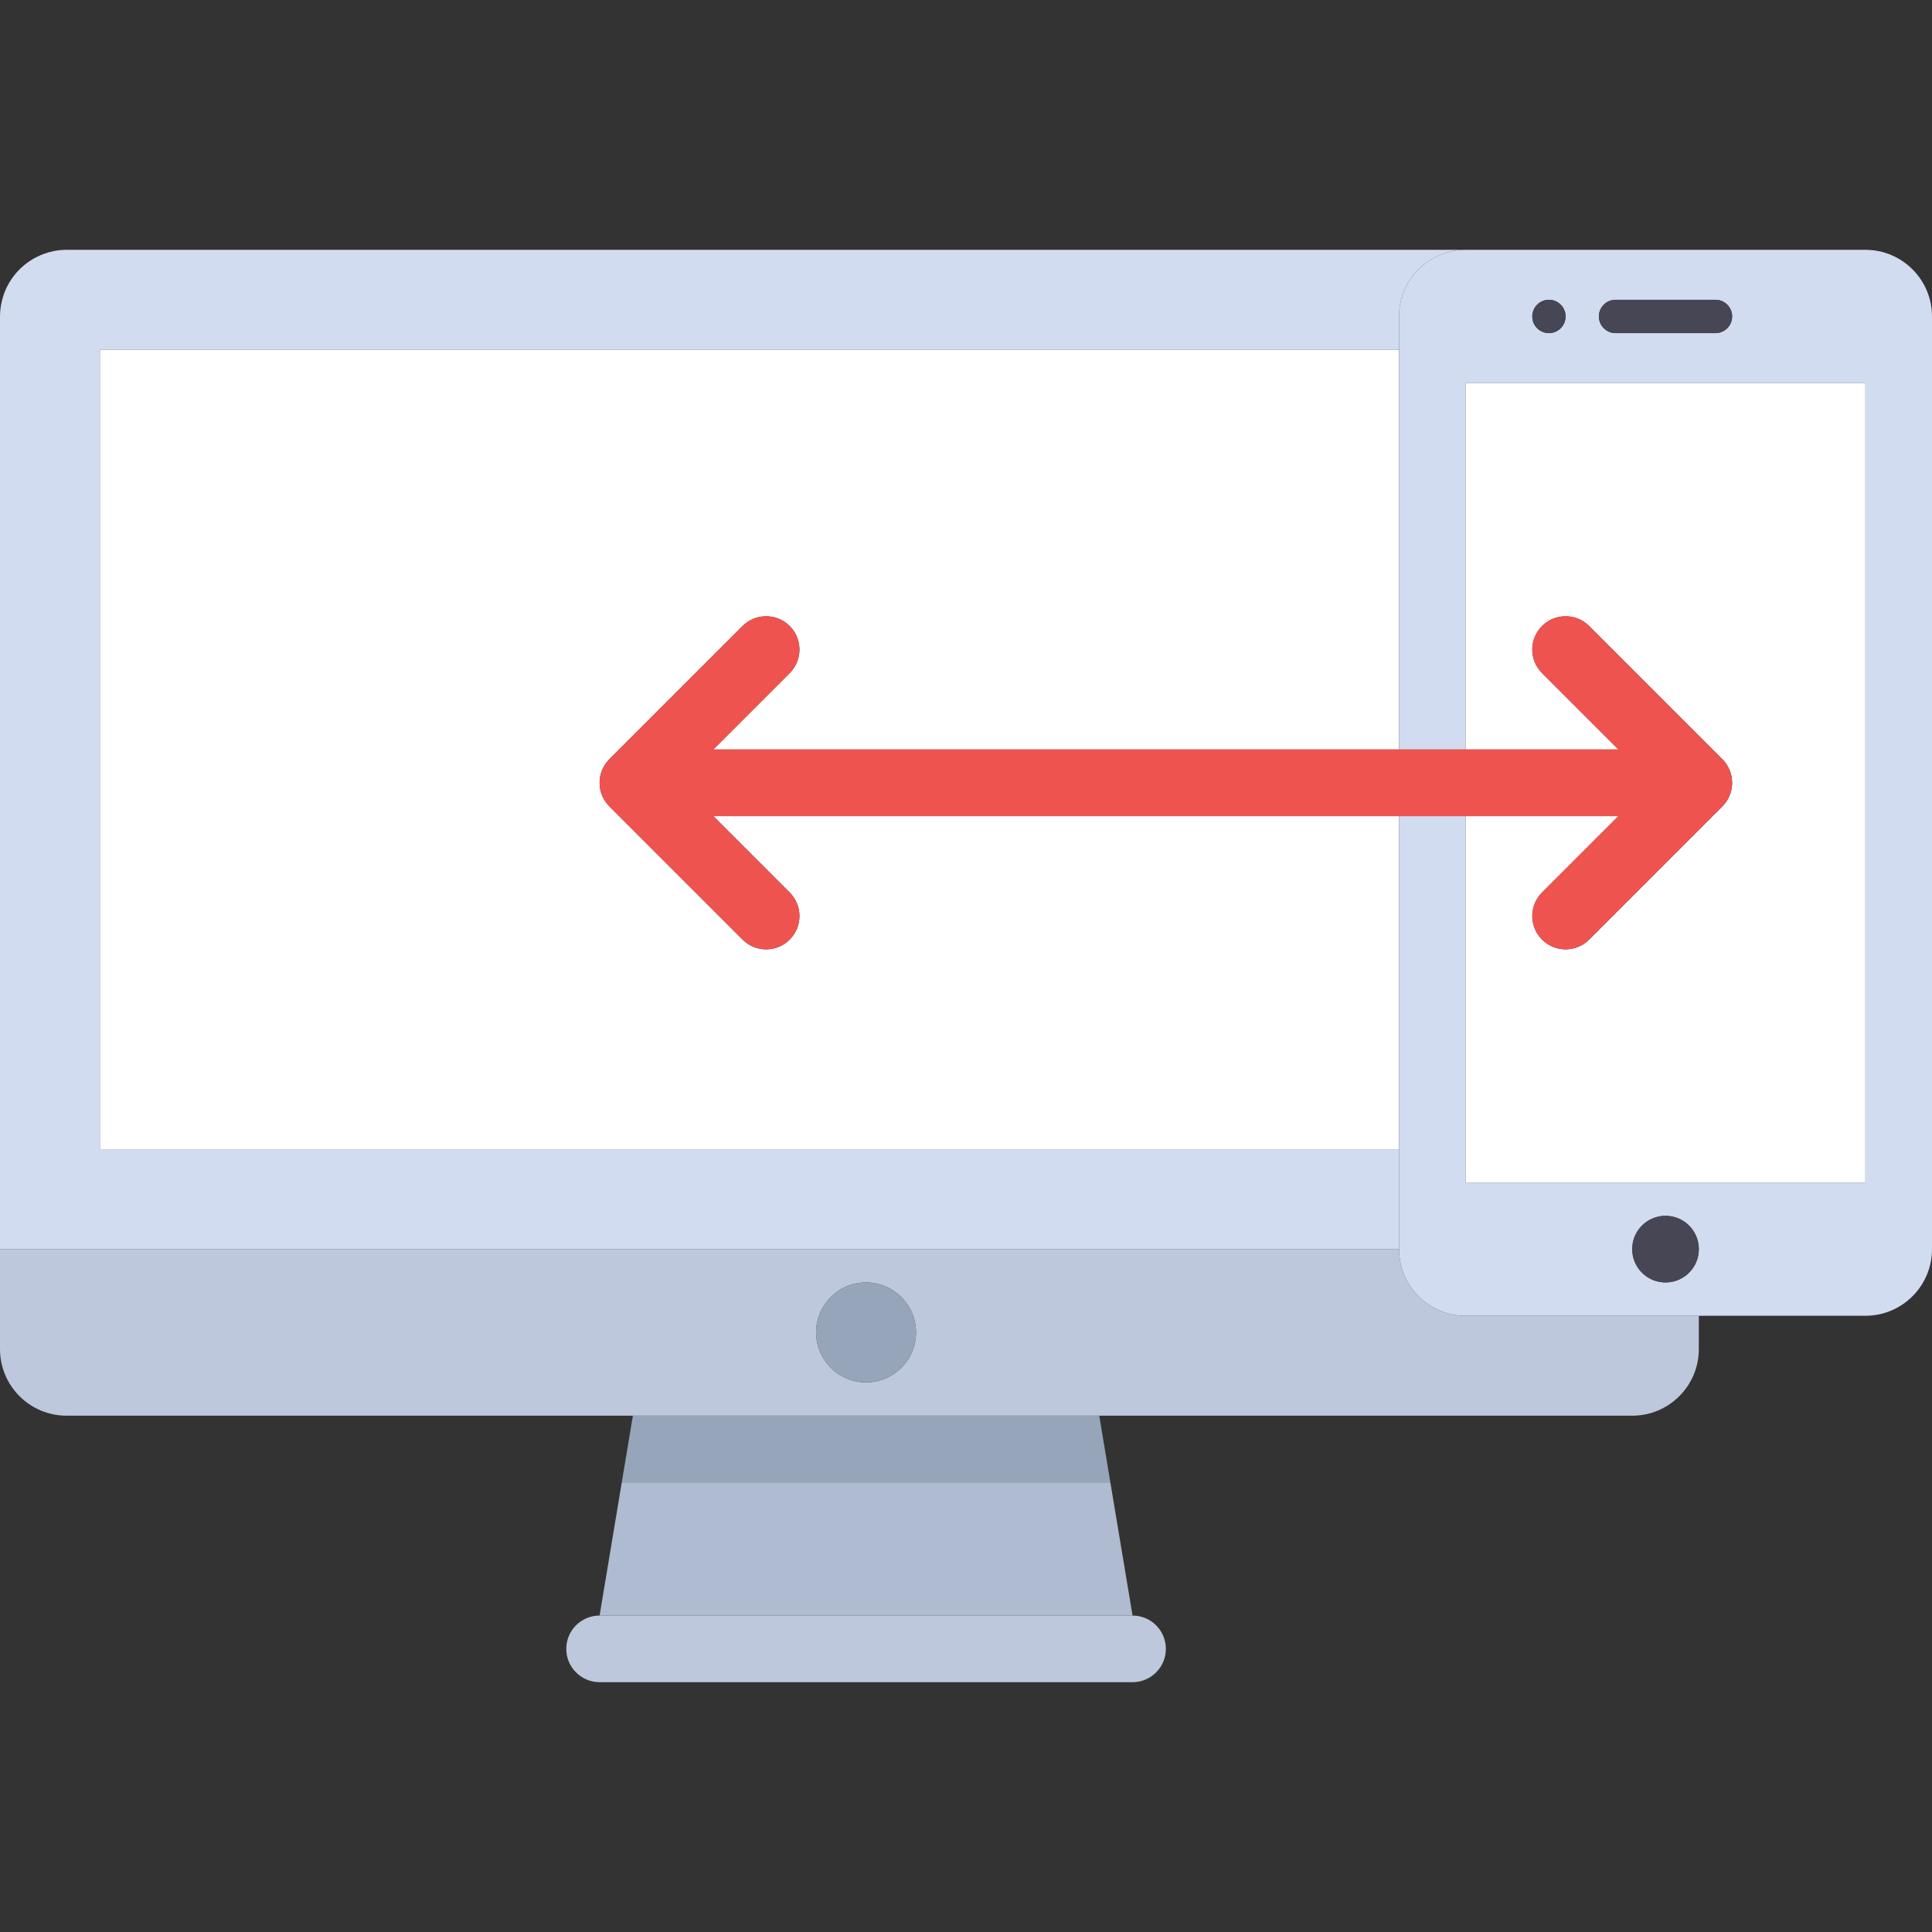 <?xml version="1.0" encoding="iso-8859-1"?>
<!-- Generator: Adobe Illustrator 19.0.0, SVG Export Plug-In . SVG Version: 6.00 Build 0)  -->
<svg version="1.1" id="Layer_1" xmlns="http://www.w3.org/2000/svg" xmlns:xlink="http://www.w3.org/1999/xlink" x="0px" y="0px"
	 viewBox="0 0 512 512" style="enable-background:new 0 0 512 512;" xml:space="preserve">
<rect x="0" y="0" width="512" height="512" fill="#333333" stroke="none"/>
<g>
	<path style="fill:#BEC8DC;" d="M14.097,66.566c1.15-0.235,2.34-0.359,3.559-0.359C16.437,66.207,15.246,66.33,14.097,66.566z"/>
	<path style="fill:#BEC8DC;" d="M0.583,79.434c0.099-0.384,0.203-0.766,0.328-1.14C0.786,78.667,0.682,79.049,0.583,79.434z"/>
	<path style="fill:#BEC8DC;" d="M11.811,67.218c0.744-0.262,1.501-0.492,2.285-0.652C13.312,66.727,12.555,66.957,11.811,67.218z"/>
	<path style="fill:#BEC8DC;" d="M370.759,331.034H0v26.483c0,9.751,7.904,17.655,17.655,17.655h150.069H291.31h141.241
		c9.751,0,17.655-7.904,17.655-17.655v-8.828h-61.793C378.663,348.69,370.759,340.786,370.759,331.034z M229.517,366.345
		c-7.313,0-13.241-5.929-13.241-13.241s5.929-13.241,13.241-13.241s13.241,5.929,13.241,13.241S236.83,366.345,229.517,366.345z"/>
</g>
<path style="fill:#D2DCF0;" d="M370.759,304.552H26.483V92.69h344.276v-8.828c0-9.751,7.904-17.655,17.655-17.655H17.655
	c-1.218,0-2.409,0.124-3.559,0.359c-0.785,0.161-1.543,0.392-2.285,0.652C6.676,69.022,2.631,73.119,0.91,78.293
	c-0.125,0.374-0.228,0.756-0.328,1.14C0.215,80.851,0,82.329,0,83.862v247.172h370.759V304.552z"/>
<path style="fill:#FFFFFF;" d="M26.483,304.552h344.276v-88.276H189.035l20.242,20.242c3.448,3.448,3.448,9.035,0,12.483
	c-1.725,1.724-3.983,2.585-6.242,2.585s-4.518-0.862-6.241-2.586l-35.31-35.31c-3.448-3.448-3.448-9.035,0-12.483l35.31-35.31
	c3.448-3.448,9.035-3.448,12.483,0c3.448,3.448,3.448,9.035,0,12.483l-20.242,20.242h181.724V92.69H26.483V304.552z"/>
<polygon style="fill:#AFBBD0;" points="164.781,392.828 167.724,375.172 158.897,428.138 300.138,428.138 291.31,375.172
	294.253,392.828 "/>
<path style="fill:#BEC8DC;" d="M150.069,436.966c0,4.875,3.953,8.828,8.828,8.828h141.241c4.875,0,8.828-3.953,8.828-8.828
	s-3.953-8.828-8.828-8.828H158.897C154.022,428.138,150.069,432.09,150.069,436.966z"/>
<g>
	<polygon style="fill:#96A5B9;" points="164.781,392.828 294.253,392.828 291.31,375.172 167.724,375.172 	"/>
	<circle style="fill:#96A5B9;" cx="229.517" cy="353.103" r="13.241"/>
</g>
<path style="fill:#D2DCF0;" d="M494.345,66.207h-61.793h-44.138c-9.751,0-17.655,7.904-17.655,17.655v8.828v105.931h17.655v-97.103
	h105.931v211.862H388.414v-97.103h-17.655v88.276v26.483c0,9.751,7.904,17.655,17.655,17.655h61.793h44.138
	c9.75,0,17.655-7.904,17.655-17.655V83.862C512,74.111,504.095,66.207,494.345,66.207z M410.483,79.448
	c2.438,0,4.414,1.976,4.414,4.414s-1.976,4.414-4.414,4.414s-4.414-1.976-4.414-4.414S408.045,79.448,410.483,79.448z
	 M454.621,88.276h-26.483c-2.438,0-4.414-1.976-4.414-4.414s1.976-4.414,4.414-4.414h26.483c2.438,0,4.414,1.976,4.414,4.414
	S457.058,88.276,454.621,88.276z M441.379,339.862c-4.875,0-8.828-3.953-8.828-8.828s3.953-8.828,8.828-8.828
	s8.828,3.953,8.828,8.828S446.254,339.862,441.379,339.862z"/>
<path style="fill:#FFFFFF;" d="M428.897,198.621l-20.242-20.242c-3.448-3.448-3.448-9.035,0-12.483
	c3.448-3.448,9.035-3.448,12.483,0l35.31,35.31c3.448,3.448,3.448,9.035,0,12.483L421.139,249c-1.725,1.725-3.983,2.586-6.242,2.586
	s-4.518-0.862-6.241-2.586c-3.448-3.448-3.448-9.035,0-12.483l20.242-20.241h-40.483v97.103h105.931V101.517H388.414v97.103H428.897
	z"/>
<g>
	<path style="fill:#464655;" d="M454.621,79.448h-26.483c-2.438,0-4.414,1.976-4.414,4.414s1.976,4.414,4.414,4.414h26.483
		c2.438,0,4.414-1.976,4.414-4.414S457.058,79.448,454.621,79.448z"/>
	<circle style="fill:#464655;" cx="410.483" cy="83.862" r="4.414"/>
	<circle style="fill:#464655;" cx="441.379" cy="331.034" r="8.828"/>
</g>
<path style="fill:#ef5350;" d="M209.276,178.379c3.448-3.448,3.448-9.035,0-12.483c-3.448-3.448-9.035-3.448-12.483,0l-35.31,35.31
	c-3.448,3.448-3.448,9.035,0,12.483l35.31,35.31c1.725,1.725,3.982,2.586,6.241,2.586s4.518-0.862,6.241-2.586
	c3.448-3.448,3.448-9.035,0-12.483l-20.239-20.241h181.724h17.655h40.483l-20.242,20.242c-3.448,3.448-3.448,9.035,0,12.483
	c1.725,1.725,3.982,2.586,6.241,2.586s4.518-0.862,6.241-2.586l35.31-35.31c3.448-3.448,3.448-9.035,0-12.483l-35.31-35.31
	c-3.448-3.448-9.035-3.448-12.483,0s-3.448,9.035,0,12.483l20.243,20.241h-40.483h-17.655H189.035L209.276,178.379z"/>
<g>
</g>
<g>
</g>
<g>
</g>
<g>
</g>
<g>
</g>
<g>
</g>
<g>
</g>
<g>
</g>
<g>
</g>
<g>
</g>
<g>
</g>
<g>
</g>
<g>
</g>
<g>
</g>
<g>
</g>
</svg>
